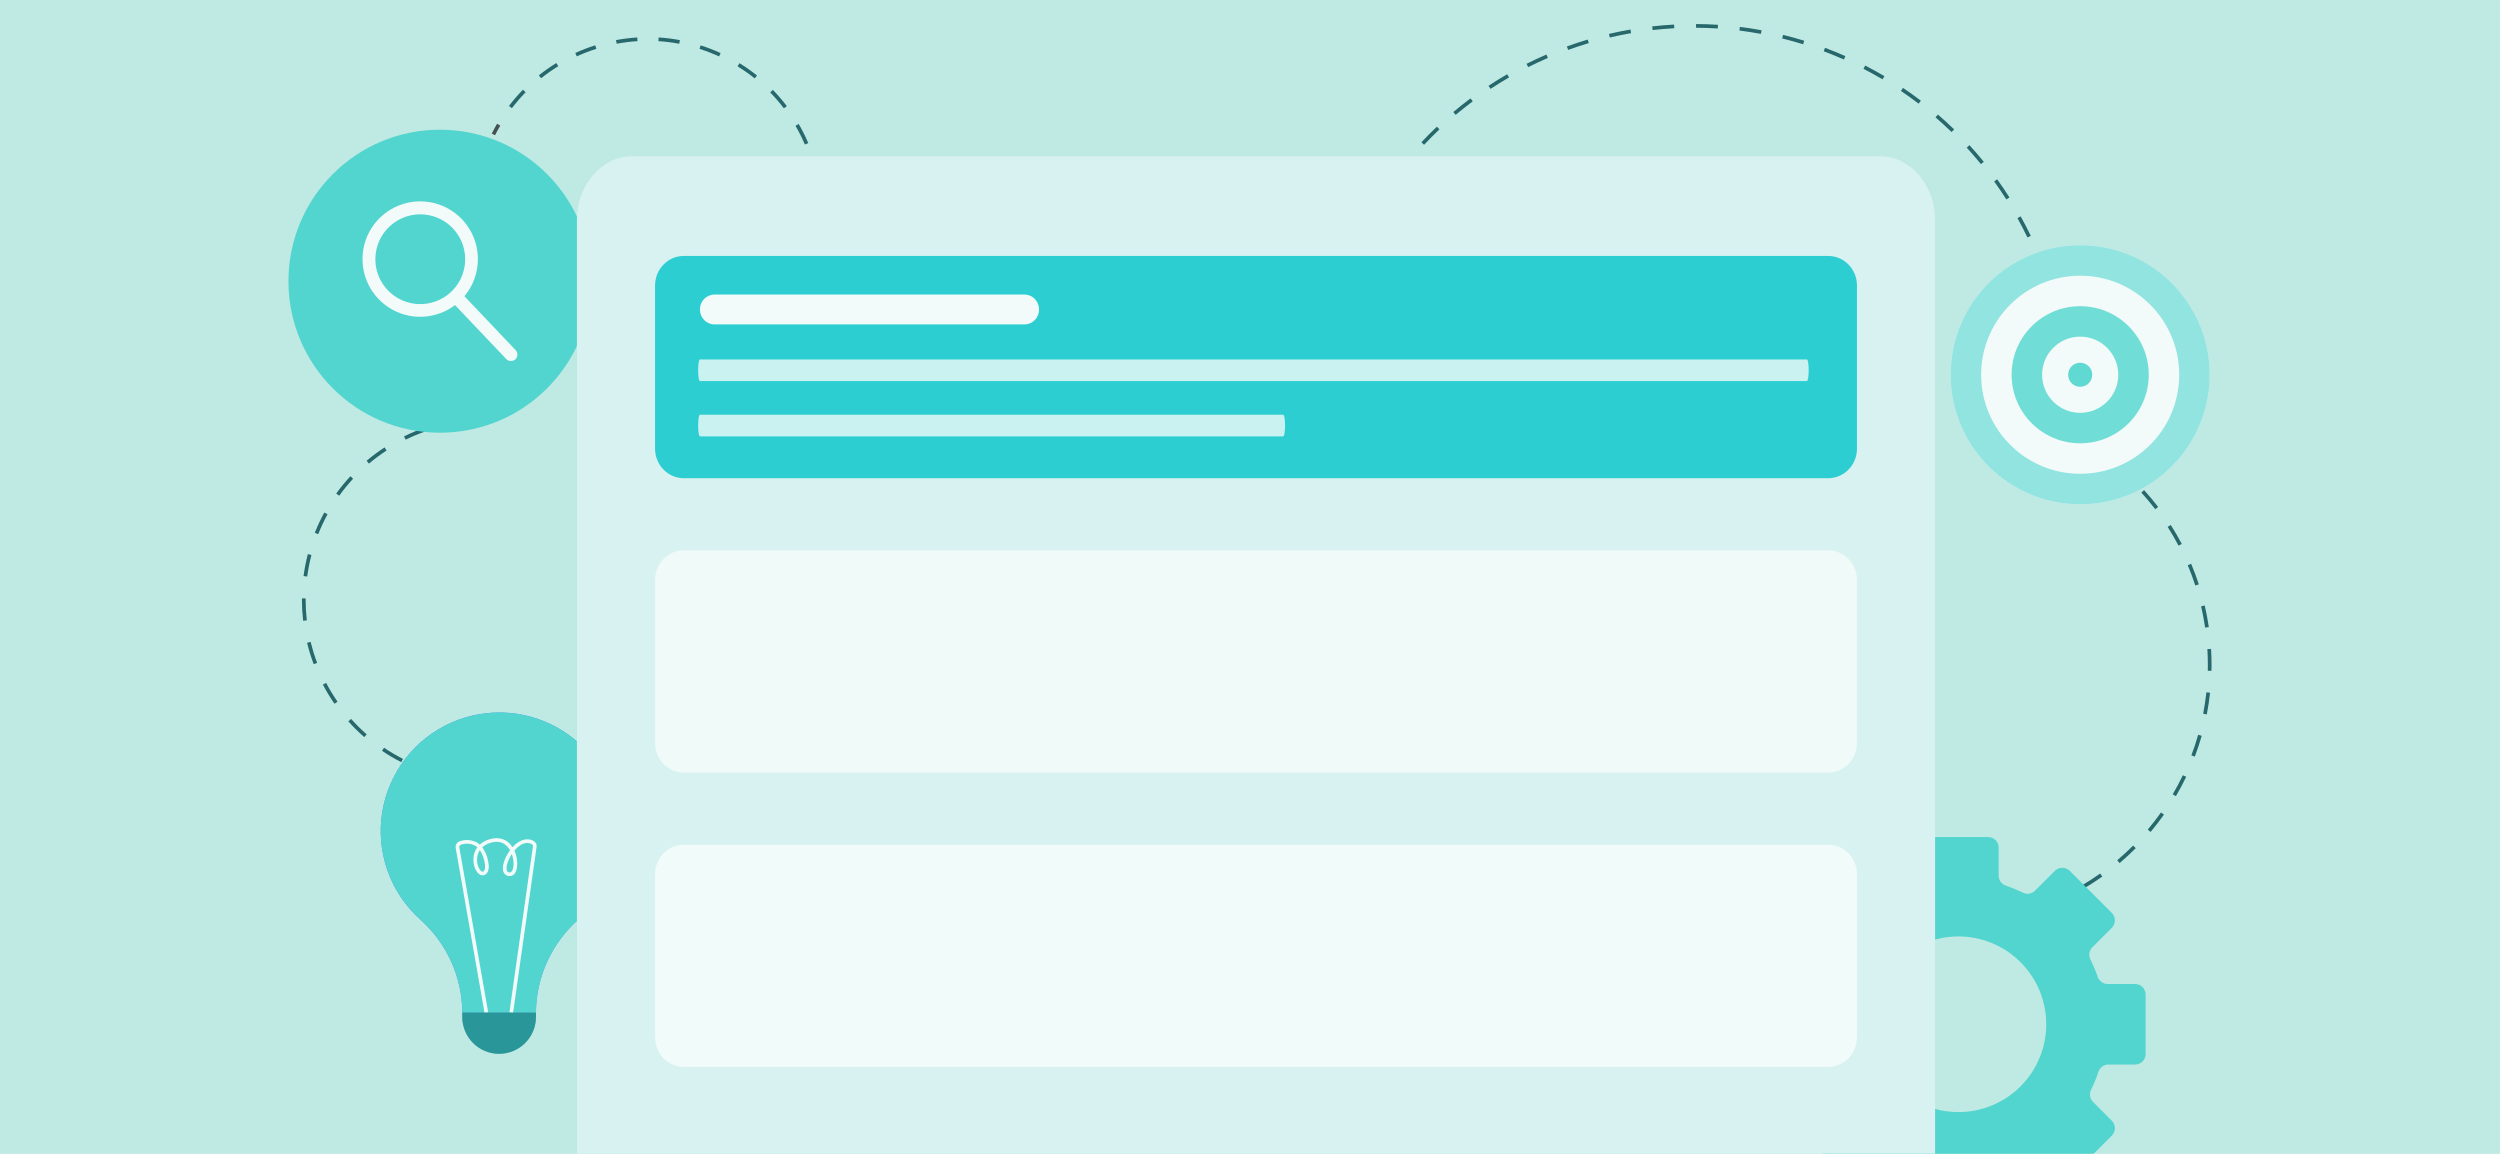 <svg width="208" height="96" viewBox="0 0 208 96" fill="none" xmlns="http://www.w3.org/2000/svg">
<g clip-path="url(#clip0_6057_11509)">
<rect width="208" height="96" fill="#BFE9E3"/>
<g opacity="0.8" clip-path="url(#clip1_6057_11509)">
<path d="M154.461 89.11L154.16 89.047C154.223 88.749 154.281 88.447 154.333 88.147L154.636 88.2C154.583 88.503 154.524 88.809 154.461 89.11Z" fill="#292A2E"/>
<path d="M130.474 108.736L130.472 108.429C131.081 108.424 131.699 108.396 132.306 108.345L132.332 108.651C131.717 108.703 131.092 108.731 130.474 108.736ZM128.614 108.681C127.999 108.64 127.377 108.574 126.764 108.487L126.808 108.183C127.413 108.269 128.027 108.334 128.636 108.375L128.614 108.681ZM134.178 108.426L134.129 108.122C134.731 108.025 135.337 107.904 135.93 107.762L136.001 108.061C135.401 108.205 134.787 108.328 134.178 108.426ZM124.934 108.157C124.329 108.024 123.723 107.868 123.133 107.691L123.221 107.397C123.805 107.571 124.403 107.726 125 107.856L124.934 108.157ZM137.792 107.56L137.698 107.268C138.278 107.082 138.859 106.871 139.425 106.641L139.541 106.926C138.967 107.158 138.379 107.372 137.792 107.56ZM121.372 107.092C120.794 106.871 120.219 106.625 119.66 106.361L119.791 106.084C120.343 106.345 120.911 106.587 121.481 106.806L121.372 107.092ZM141.237 106.161L141.1 105.886C141.646 105.615 142.189 105.32 142.713 105.008L142.87 105.272C142.339 105.588 141.789 105.886 141.237 106.161H141.237ZM118.009 105.504C117.473 105.198 116.941 104.868 116.427 104.523L116.599 104.268C117.106 104.609 117.631 104.935 118.16 105.236L118.009 105.504ZM144.434 104.264L144.258 104.012C144.758 103.662 145.251 103.29 145.723 102.903L145.917 103.141C145.439 103.532 144.94 103.91 144.433 104.264H144.434ZM114.925 103.426C114.441 103.043 113.964 102.637 113.509 102.219L113.717 101.993C114.167 102.406 114.637 102.807 115.115 103.185L114.925 103.426ZM147.312 101.911L147.1 101.688C147.543 101.268 147.974 100.826 148.384 100.374L148.612 100.58C148.197 101.038 147.76 101.486 147.312 101.911ZM112.188 100.909C111.765 100.458 111.355 99.986 110.968 99.505L111.207 99.312C111.59 99.787 111.995 100.254 112.412 100.7L112.188 100.909ZM149.808 99.155L149.565 98.966C149.939 98.485 150.3 97.983 150.637 97.474L150.893 97.644C150.552 98.159 150.187 98.667 149.808 99.155L149.808 99.155ZM109.857 98.013C109.507 97.504 109.172 96.976 108.86 96.442L109.126 96.287C109.433 96.814 109.764 97.336 110.11 97.839L109.857 98.013ZM151.861 96.055L151.593 95.906C151.89 95.373 152.171 94.823 152.427 94.269L152.706 94.398C152.447 94.958 152.162 95.516 151.861 96.055ZM107.984 94.802C107.713 94.246 107.46 93.674 107.233 93.1L107.518 92.987C107.743 93.553 107.993 94.119 108.26 94.667L107.984 94.802ZM153.423 92.682L153.135 92.575C153.349 92.005 153.543 91.418 153.714 90.831L154.009 90.917C153.836 91.51 153.639 92.104 153.423 92.681V92.682Z" fill="#292A2E"/>
<path d="M106.608 91.334C106.515 91.04 106.429 90.741 106.348 90.443L106.645 90.362C106.724 90.656 106.81 90.952 106.901 91.242L106.608 91.334Z" fill="#292A2E"/>
<path d="M35.98 64.447C35.683 64.359 35.385 64.261 35.095 64.156L35.2 63.867C35.484 63.97 35.776 64.067 36.067 64.152L35.98 64.447Z" fill="#292A2E"/>
<path d="M33.386 63.413C32.831 63.131 32.295 62.815 31.78 62.466L31.953 62.212C32.457 62.553 32.982 62.863 33.525 63.139L33.386 63.413ZM30.305 61.328C29.837 60.918 29.395 60.48 28.981 60.017L29.21 59.812C29.616 60.267 30.049 60.696 30.507 61.097L30.305 61.328ZM27.828 58.553C27.474 58.042 27.152 57.51 26.863 56.96L27.135 56.817C27.418 57.356 27.734 57.877 28.081 58.378L27.828 58.553ZM26.099 55.261C25.879 54.679 25.696 54.085 25.549 53.481L25.848 53.408C25.991 54 26.171 54.582 26.387 55.152L26.099 55.261ZM25.221 51.648C25.155 51.074 25.122 50.498 25.121 49.921V49.787L25.429 49.79V49.921C25.429 50.486 25.461 51.051 25.526 51.612L25.221 51.648ZM25.559 47.969L25.255 47.928C25.337 47.312 25.457 46.702 25.614 46.1L25.911 46.177C25.757 46.767 25.64 47.365 25.559 47.969H25.559ZM26.477 44.442L26.191 44.329C26.42 43.751 26.684 43.188 26.981 42.642L27.251 42.789C26.959 43.324 26.701 43.876 26.477 44.442ZM28.223 41.244L27.973 41.065C28.336 40.56 28.73 40.078 29.153 39.622L29.378 39.831C28.964 40.278 28.578 40.75 28.223 41.244ZM30.698 38.571L30.5 38.336C30.976 37.936 31.475 37.565 31.996 37.225L32.164 37.482C31.654 37.815 31.164 38.178 30.698 38.571V38.571ZM33.751 36.58L33.615 36.304C34.174 36.03 34.748 35.791 35.336 35.588L35.436 35.878C34.861 36.078 34.298 36.312 33.751 36.58V36.58Z" fill="#00474F"/>
<path d="M37.2 35.387L37.136 35.087C37.438 35.022 37.747 34.967 38.052 34.921L38.099 35.225C37.798 35.27 37.496 35.324 37.2 35.387Z" fill="#292A2E"/>
<path d="M51.413 69.161C51.415 67.515 51.005 65.895 50.222 64.448C49.438 63.001 48.305 61.772 46.926 60.875C45.546 59.977 43.965 59.439 42.324 59.309C40.684 59.179 39.036 59.461 37.533 60.13C36.029 60.799 34.717 61.833 33.715 63.139C32.713 64.444 32.053 65.98 31.796 67.605C31.539 69.23 31.693 70.894 32.243 72.445C32.793 73.996 33.722 75.385 34.946 76.486C36.044 77.458 36.925 78.651 37.532 79.987C38.138 81.323 38.455 82.772 38.463 84.239V84.25L44.59 84.257V84.247C44.6 82.781 44.92 81.334 45.528 80C46.135 78.667 47.018 77.476 48.118 76.507C49.154 75.584 49.983 74.453 50.551 73.186C51.119 71.92 51.413 70.548 51.413 69.161Z" fill="#367CFF"/>
<path d="M51.413 69.161C51.415 67.515 51.005 65.895 50.222 64.448C49.438 63.001 48.305 61.772 46.926 60.875C45.546 59.977 43.965 59.439 42.324 59.309C40.684 59.179 39.036 59.461 37.533 60.13C36.029 60.799 34.717 61.833 33.715 63.139C32.713 64.444 32.053 65.98 31.796 67.605C31.539 69.23 31.693 70.894 32.243 72.445C32.793 73.996 33.722 75.385 34.946 76.486C36.044 77.458 36.925 78.651 37.532 79.987C38.138 81.323 38.455 82.772 38.463 84.239V84.25L44.59 84.257V84.247C44.6 82.781 44.92 81.334 45.528 80C46.135 78.667 47.018 77.476 48.118 76.507C49.154 75.584 49.983 74.453 50.551 73.186C51.119 71.92 51.413 70.548 51.413 69.161Z" fill="#36CFC9"/>
<path d="M40.314 84.279L37.913 70.553C37.892 70.433 37.916 70.309 37.98 70.205C38.044 70.1 38.144 70.023 38.261 69.988C38.496 69.905 38.746 69.873 38.995 69.894C39.243 69.914 39.484 69.987 39.703 70.107C39.78 70.155 39.853 70.209 39.921 70.269C40.148 70.066 40.417 69.917 40.709 69.832C41.601 69.556 42.155 69.907 42.462 70.251C42.527 70.325 42.587 70.404 42.641 70.487C43.06 70.026 43.54 69.787 43.98 69.836C44.088 69.84 44.194 69.865 44.291 69.911C44.389 69.956 44.476 70.021 44.548 70.101C44.623 70.195 44.658 70.314 44.647 70.434L42.686 84.277L42.382 84.234L44.343 70.391C44.344 70.374 44.347 70.187 43.946 70.142C43.581 70.1 43.166 70.333 42.798 70.773C43.074 71.374 43.103 72.092 42.918 72.514C42.884 72.618 42.819 72.71 42.732 72.778C42.645 72.845 42.54 72.885 42.431 72.892C42.328 72.9 42.226 72.878 42.136 72.83C42.045 72.781 41.971 72.708 41.921 72.618C41.689 72.191 41.978 71.41 42.346 70.865C42.375 70.822 42.404 70.78 42.434 70.74C42.377 70.638 42.309 70.543 42.232 70.456C41.873 70.053 41.391 69.942 40.8 70.125C40.551 70.196 40.322 70.321 40.129 70.492C40.392 70.862 40.565 71.289 40.631 71.737C40.748 72.362 40.559 72.625 40.437 72.726C40.375 72.778 40.3 72.812 40.221 72.824C40.141 72.837 40.06 72.828 39.985 72.798C39.632 72.657 39.364 72.054 39.387 71.454C39.395 71.108 39.51 70.774 39.715 70.496C39.662 70.449 39.604 70.406 39.544 70.369C39.362 70.272 39.162 70.214 38.956 70.198C38.751 70.183 38.545 70.211 38.351 70.281C38.305 70.295 38.267 70.325 38.242 70.365C38.217 70.406 38.208 70.454 38.216 70.5L40.617 84.226L40.314 84.279ZM42.582 71.063C42.225 71.604 42.054 72.218 42.191 72.472C42.214 72.512 42.249 72.545 42.291 72.565C42.333 72.585 42.38 72.591 42.426 72.584C42.51 72.582 42.581 72.517 42.636 72.39C42.773 72.077 42.756 71.541 42.582 71.063ZM39.924 70.731C39.781 70.95 39.701 71.204 39.693 71.466C39.672 72.006 39.914 72.439 40.097 72.512C40.121 72.522 40.147 72.525 40.172 72.521C40.197 72.517 40.221 72.506 40.24 72.489C40.284 72.452 40.422 72.294 40.328 71.794C40.271 71.415 40.133 71.052 39.924 70.731V70.731Z" fill="white"/>
<path d="M38.463 84.25L44.59 84.257L44.59 84.615C44.589 85.427 44.265 86.206 43.69 86.78C43.115 87.354 42.335 87.676 41.523 87.675C41.121 87.674 40.722 87.595 40.351 87.44C39.979 87.286 39.642 87.06 39.358 86.775C39.074 86.49 38.848 86.152 38.695 85.781C38.541 85.409 38.462 85.01 38.463 84.608L38.463 84.25Z" fill="#006D75"/>
<path opacity="0.5" d="M38.463 84.25L44.59 84.257L44.59 84.615C44.589 85.427 44.265 86.206 43.69 86.78C43.115 87.354 42.335 87.676 41.523 87.675C41.121 87.674 40.722 87.595 40.351 87.44C39.979 87.286 39.642 87.06 39.358 86.775C39.074 86.49 38.848 86.152 38.695 85.781C38.541 85.409 38.462 85.01 38.463 84.608L38.463 84.25Z" fill="#08979C"/>
<path d="M41.189 11.253L40.914 11.116C41.053 10.839 41.202 10.563 41.357 10.296L41.623 10.451C41.471 10.712 41.325 10.982 41.189 11.253Z" fill="#292A2E"/>
<path d="M67.934 15.369C67.842 14.795 67.714 14.226 67.553 13.668L67.848 13.582C68.013 14.153 68.143 14.733 68.238 15.32L67.934 15.369ZM66.967 12.025C66.738 11.49 66.477 10.97 66.185 10.466L66.451 10.313C66.749 10.827 67.016 11.359 67.249 11.905L66.967 12.025ZM65.219 9.014C64.868 8.551 64.488 8.11 64.082 7.693L64.302 7.478C64.717 7.904 65.105 8.355 65.464 8.829L65.219 9.014ZM42.59 8.999L42.346 8.813C42.706 8.34 43.094 7.89 43.509 7.464L43.729 7.679C43.323 8.095 42.943 8.536 42.591 9L42.59 8.999ZM62.79 6.522C62.336 6.158 61.859 5.823 61.364 5.518L61.525 5.257C62.031 5.569 62.518 5.911 62.982 6.282L62.79 6.522ZM45.022 6.509L44.83 6.269C45.295 5.898 45.782 5.556 46.288 5.245L46.449 5.506C45.953 5.811 45.477 6.146 45.023 6.509L45.022 6.509ZM59.827 4.696C59.298 4.453 58.755 4.243 58.201 4.066L58.294 3.773C58.86 3.954 59.415 4.169 59.955 4.417L59.827 4.696ZM47.989 4.688L47.861 4.409C48.402 4.162 48.957 3.949 49.523 3.769L49.616 4.062C49.061 4.238 48.518 4.447 47.989 4.688ZM56.511 3.64C55.94 3.533 55.362 3.461 54.781 3.425L54.8 3.117C55.393 3.154 55.984 3.227 56.568 3.337L56.511 3.64ZM51.307 3.639L51.251 3.336C51.835 3.228 52.426 3.155 53.019 3.118L53.038 3.425C52.457 3.461 51.879 3.532 51.307 3.638V3.639Z" fill="#00474F"/>
<path d="M68.416 18.031L68.109 18.022C68.118 17.72 68.116 17.413 68.105 17.11L68.412 17.099C68.424 17.409 68.425 17.722 68.416 18.031Z" fill="#292A2E"/>
<path d="M36.605 36.001C43.566 36.001 49.209 30.358 49.209 23.397C49.209 16.436 43.566 10.793 36.605 10.793C29.643 10.793 24 16.436 24 23.397C24 30.358 29.643 36.001 36.605 36.001Z" fill="#36CFC9"/>
<path d="M111.652 23.665L111.36 23.57C111.454 23.279 111.554 22.983 111.657 22.693L111.947 22.796C111.844 23.083 111.745 23.375 111.652 23.665Z" fill="#292A2E"/>
<path d="M171.032 26.586C170.905 25.998 170.758 25.408 170.597 24.83L170.892 24.747C171.056 25.331 171.204 25.927 171.333 26.52L171.032 26.586ZM170.058 23.102C169.863 22.534 169.648 21.964 169.42 21.409L169.704 21.292C169.934 21.853 170.152 22.429 170.349 23.002L170.058 23.102ZM112.6 21.107L112.317 20.988C112.552 20.429 112.808 19.87 113.075 19.325L113.351 19.461C113.086 20 112.833 20.554 112.6 21.107ZM168.683 19.756C168.422 19.214 168.143 18.673 167.851 18.148L168.12 17.999C168.414 18.529 168.697 19.075 168.96 19.622L168.683 19.756ZM114.198 17.862L113.93 17.71C114.23 17.183 114.549 16.657 114.88 16.148L115.137 16.316C114.811 16.819 114.494 17.34 114.198 17.862ZM166.928 16.593C166.605 16.086 166.265 15.581 165.914 15.093L166.163 14.914C166.517 15.405 166.862 15.916 167.187 16.428L166.928 16.593ZM116.168 14.826L115.921 14.644C116.281 14.155 116.66 13.671 117.049 13.204L117.285 13.401C116.9 13.863 116.525 14.342 116.168 14.826ZM164.814 13.655C164.436 13.189 164.038 12.728 163.632 12.285L163.858 12.077C164.268 12.525 164.67 12.991 165.052 13.461L164.814 13.655ZM118.484 12.045L118.26 11.834C118.675 11.392 119.109 10.956 119.55 10.538L119.762 10.761C119.325 11.175 118.895 11.606 118.484 12.045ZM162.371 10.986C161.939 10.567 161.49 10.157 161.034 9.764L161.235 9.532C161.694 9.928 162.148 10.343 162.584 10.766L162.371 10.986ZM121.112 9.556L120.915 9.321C121.378 8.93 121.861 8.548 122.347 8.185L122.532 8.431C122.048 8.791 121.571 9.169 121.112 9.556ZM159.63 8.624C159.152 8.259 158.657 7.904 158.159 7.568L158.33 7.313C158.834 7.652 159.334 8.011 159.816 8.379L159.63 8.624ZM124.013 7.393L123.844 7.136C124.351 6.803 124.874 6.48 125.399 6.176L125.553 6.442C125.032 6.743 124.514 7.063 124.013 7.393ZM156.627 6.601C156.111 6.296 155.577 6.002 155.043 5.728L155.183 5.454C155.723 5.732 156.262 6.029 156.783 6.337L156.627 6.601ZM127.146 5.584L127.008 5.309C127.55 5.037 128.107 4.777 128.664 4.537L128.786 4.82C128.235 5.057 127.683 5.314 127.146 5.584ZM153.41 4.949C152.861 4.707 152.297 4.478 151.734 4.267L151.842 3.979C152.41 4.192 152.98 4.423 153.534 4.668L153.41 4.949ZM130.469 4.153L130.364 3.864C130.934 3.657 131.518 3.465 132.1 3.291L132.187 3.585C131.611 3.757 131.033 3.948 130.469 4.153ZM150.022 3.683C149.446 3.505 148.859 3.342 148.278 3.199L148.351 2.901C148.938 3.045 149.531 3.21 150.112 3.389L150.022 3.683ZM133.935 3.12L133.865 2.821C134.456 2.683 135.058 2.56 135.655 2.456L135.707 2.758C135.116 2.86 134.52 2.983 133.935 3.12ZM146.508 2.818C145.916 2.709 145.314 2.616 144.719 2.541L144.757 2.237C145.358 2.312 145.966 2.406 146.563 2.516L146.508 2.818ZM137.498 2.501L137.463 2.196C138.066 2.128 138.678 2.077 139.283 2.044L139.3 2.351C138.701 2.383 138.094 2.434 137.498 2.501ZM142.917 2.371C142.318 2.332 141.71 2.31 141.109 2.307L141.11 2C141.718 2.003 142.332 2.025 142.937 2.064L142.917 2.371Z" fill="#00474F"/>
<path d="M171.493 29.282C171.455 28.98 171.412 28.674 171.365 28.374L171.669 28.327C171.716 28.63 171.76 28.938 171.798 29.244L171.493 29.282Z" fill="#292A2E"/>
<path d="M176.893 39.706C176.671 39.499 176.441 39.295 176.21 39.097L176.409 38.864C176.644 39.063 176.877 39.271 177.103 39.481L176.893 39.706Z" fill="#292A2E"/>
<path d="M162.953 76.912L162.945 76.605C163.543 76.59 164.147 76.548 164.741 76.482L164.775 76.787C164.172 76.854 163.559 76.896 162.953 76.912ZM161.127 76.884C160.521 76.849 159.91 76.787 159.31 76.702L159.354 76.398C159.945 76.482 160.548 76.543 161.145 76.577L161.127 76.884ZM166.58 76.51L166.521 76.209C167.108 76.093 167.697 75.951 168.271 75.787L168.356 76.082C167.772 76.249 167.175 76.393 166.58 76.51H166.58ZM170.088 75.506L169.979 75.219C170.539 75.006 171.095 74.767 171.634 74.508L171.767 74.785C171.22 75.047 170.655 75.29 170.088 75.506H170.088ZM173.378 73.924L173.222 73.659C173.737 73.355 174.245 73.025 174.732 72.678L174.91 72.929C174.416 73.281 173.9 73.615 173.377 73.924L173.378 73.924ZM176.352 71.807L176.154 71.573C176.609 71.186 177.054 70.775 177.477 70.35L177.695 70.567C177.265 70.999 176.814 71.416 176.352 71.808L176.352 71.807ZM178.927 69.22L178.692 69.022C179.078 68.564 179.448 68.085 179.793 67.598L180.043 67.775C179.693 68.27 179.318 68.756 178.926 69.221L178.927 69.22ZM181.034 66.242L180.77 66.086C181.072 65.572 181.357 65.037 181.614 64.498L181.891 64.63C181.63 65.178 181.341 65.72 181.034 66.243L181.034 66.242ZM182.61 62.951L182.322 62.843C182.534 62.284 182.724 61.709 182.887 61.134L183.182 61.217C183.016 61.801 182.824 62.384 182.609 62.952L182.61 62.951ZM183.605 59.441L183.304 59.383C183.417 58.796 183.507 58.197 183.571 57.602L183.877 57.635C183.811 58.239 183.72 58.847 183.605 59.442L183.605 59.441ZM183.995 55.813L183.688 55.806C183.692 55.644 183.693 55.481 183.693 55.319C183.693 54.883 183.68 54.441 183.653 54.006L183.96 53.988C183.987 54.429 184.001 54.876 184.001 55.319C184.001 55.484 183.998 55.649 183.995 55.814L183.995 55.813ZM183.468 52.216C183.381 51.624 183.268 51.029 183.132 50.447L183.432 50.377C183.57 50.967 183.684 51.571 183.772 52.171L183.468 52.216ZM182.648 48.713C182.464 48.144 182.253 47.576 182.021 47.026L182.304 46.906C182.539 47.465 182.754 48.041 182.941 48.618L182.648 48.713ZM181.253 45.397C180.975 44.868 180.671 44.344 180.349 43.841L180.608 43.675C180.934 44.186 181.243 44.718 181.525 45.255L181.253 45.397ZM179.316 42.366C178.952 41.892 178.564 41.427 178.161 40.985L178.388 40.778C178.797 41.227 179.191 41.699 179.559 42.179L179.316 42.366Z" fill="#00474F"/>
<path d="M157.51 76.366C157.21 76.296 156.907 76.22 156.61 76.138L156.692 75.842C156.985 75.922 157.283 75.998 157.579 76.066L157.51 76.366Z" fill="#292A2E"/>
<path d="M173.071 41.954C179.022 41.954 183.846 37.13 183.846 31.179C183.846 25.228 179.022 20.403 173.071 20.403C167.12 20.403 162.296 25.228 162.296 31.179C162.296 37.13 167.12 41.954 173.071 41.954Z" fill="white"/>
<path opacity="0.6" d="M173.071 41.954C179.022 41.954 183.846 37.13 183.846 31.179C183.846 25.228 179.022 20.403 173.071 20.403C167.12 20.403 162.296 25.228 162.296 31.179C162.296 37.13 167.12 41.954 173.071 41.954Z" fill="#36CFC9"/>
<path d="M173.071 39.419C177.622 39.419 181.311 35.73 181.311 31.179C181.311 26.628 177.622 22.939 173.071 22.939C168.52 22.939 164.831 26.628 164.831 31.179C164.831 35.73 168.52 39.419 173.071 39.419Z" fill="white"/>
<path opacity="0.8" d="M173.071 36.883C176.222 36.883 178.776 34.329 178.776 31.179C178.776 28.028 176.222 25.474 173.071 25.474C169.92 25.474 167.366 28.028 167.366 31.179C167.366 34.329 169.92 36.883 173.071 36.883Z" fill="#36CFC9"/>
<path d="M173.071 34.348C174.821 34.348 176.24 32.929 176.24 31.179C176.24 29.428 174.821 28.009 173.071 28.009C171.321 28.009 169.902 29.428 169.902 31.179C169.902 32.929 171.321 34.348 173.071 34.348Z" fill="white"/>
<path opacity="0.9" d="M173.071 32.181C173.624 32.181 174.073 31.732 174.073 31.179C174.073 30.625 173.624 30.177 173.071 30.177C172.518 30.177 172.069 30.625 172.069 31.179C172.069 31.732 172.518 32.181 173.071 32.181Z" fill="#36CFC9"/>
<path d="M177.637 81.868H175.359C175.178 81.868 175.002 81.812 174.854 81.708C174.706 81.603 174.594 81.455 174.534 81.284C174.36 80.784 174.154 80.295 173.917 79.82C173.835 79.656 173.807 79.471 173.837 79.29C173.867 79.109 173.953 78.942 174.083 78.813L175.702 77.194C175.866 77.029 175.959 76.806 175.959 76.573C175.959 76.341 175.866 76.117 175.702 75.953L172.204 72.456C172.039 72.292 171.816 72.2 171.584 72.2C171.351 72.2 171.128 72.292 170.963 72.456L169.315 74.105C169.187 74.233 169.021 74.319 168.842 74.349C168.663 74.379 168.479 74.353 168.315 74.273C167.85 74.046 167.371 73.849 166.88 73.682C166.708 73.623 166.558 73.512 166.452 73.363C166.346 73.215 166.289 73.037 166.289 72.854V70.519C166.289 70.404 166.266 70.29 166.222 70.184C166.178 70.077 166.114 69.981 166.032 69.899C165.951 69.818 165.854 69.753 165.748 69.709C165.641 69.665 165.527 69.642 165.412 69.642H160.467C160.352 69.642 160.238 69.665 160.131 69.709C160.025 69.753 159.928 69.817 159.847 69.899C159.765 69.98 159.701 70.077 159.657 70.183C159.612 70.29 159.59 70.404 159.59 70.519V72.854C159.59 73.037 159.533 73.215 159.427 73.363C159.321 73.512 159.171 73.623 158.999 73.682C158.508 73.849 158.029 74.046 157.564 74.273C157.4 74.353 157.216 74.379 157.037 74.349C156.857 74.319 156.692 74.233 156.564 74.105L154.915 72.456C154.751 72.292 154.528 72.199 154.295 72.199C154.062 72.199 153.839 72.292 153.674 72.456L150.177 75.952C150.012 76.117 149.92 76.34 149.92 76.573C149.92 76.806 150.012 77.029 150.177 77.194L151.796 78.813C151.926 78.942 152.012 79.109 152.042 79.29C152.071 79.471 152.043 79.656 151.962 79.82C151.725 80.294 151.519 80.783 151.346 81.284C151.285 81.455 151.173 81.603 151.025 81.707C150.877 81.812 150.7 81.868 150.519 81.868H148.241C148.126 81.868 148.012 81.891 147.905 81.935C147.799 81.979 147.702 82.043 147.621 82.125C147.539 82.206 147.475 82.303 147.431 82.409C147.387 82.516 147.364 82.63 147.364 82.745V87.691C147.364 87.806 147.387 87.921 147.431 88.027C147.475 88.133 147.539 88.23 147.621 88.312C147.702 88.393 147.799 88.458 147.905 88.502C148.012 88.546 148.126 88.569 148.241 88.568H150.459C150.644 88.568 150.824 88.626 150.973 88.734C151.123 88.843 151.234 88.995 151.292 89.171C151.463 89.685 151.668 90.187 151.905 90.674C151.985 90.839 152.012 91.024 151.983 91.204C151.953 91.384 151.868 91.551 151.739 91.681L150.177 93.243C150.095 93.324 150.031 93.421 149.986 93.527C149.942 93.633 149.92 93.748 149.92 93.863C149.92 93.978 149.942 94.092 149.986 94.198C150.031 94.305 150.095 94.401 150.177 94.482L153.674 97.98C153.839 98.145 154.062 98.237 154.295 98.237C154.528 98.237 154.751 98.145 154.915 97.98L156.447 96.449C156.578 96.319 156.746 96.233 156.928 96.204C157.11 96.174 157.296 96.203 157.461 96.286C157.956 96.533 158.468 96.747 158.992 96.925C159.166 96.984 159.317 97.095 159.425 97.244C159.532 97.393 159.59 97.572 159.59 97.756V99.916C159.59 100.031 159.612 100.145 159.656 100.252C159.7 100.358 159.765 100.455 159.846 100.537C159.928 100.618 160.025 100.683 160.131 100.727C160.238 100.772 160.352 100.794 160.467 100.794H165.412C165.527 100.794 165.641 100.771 165.748 100.727C165.854 100.683 165.951 100.618 166.033 100.537C166.114 100.455 166.179 100.358 166.223 100.252C166.267 100.145 166.289 100.031 166.289 99.916V97.756C166.289 97.572 166.347 97.393 166.454 97.244C166.561 97.095 166.713 96.984 166.886 96.925C167.411 96.747 167.923 96.533 168.418 96.286C168.583 96.203 168.769 96.174 168.951 96.204C169.133 96.233 169.301 96.319 169.432 96.449L170.963 97.98C171.128 98.145 171.351 98.237 171.584 98.237C171.817 98.237 172.04 98.145 172.204 97.98L175.702 94.482C175.784 94.401 175.848 94.305 175.892 94.198C175.937 94.092 175.959 93.978 175.959 93.863C175.959 93.748 175.937 93.633 175.892 93.527C175.848 93.421 175.784 93.324 175.702 93.243L174.14 91.681C174.011 91.551 173.926 91.384 173.896 91.204C173.866 91.024 173.894 90.839 173.974 90.674C174.211 90.187 174.416 89.685 174.587 89.171C174.645 88.995 174.756 88.843 174.906 88.734C175.055 88.626 175.235 88.568 175.419 88.568H177.638C177.753 88.569 177.867 88.546 177.973 88.502C178.08 88.458 178.176 88.393 178.258 88.312C178.339 88.23 178.404 88.133 178.448 88.027C178.492 87.921 178.515 87.806 178.515 87.691V82.745C178.515 82.63 178.492 82.516 178.448 82.409C178.404 82.303 178.339 82.206 178.258 82.125C178.176 82.043 178.08 81.979 177.973 81.935C177.867 81.891 177.752 81.868 177.637 81.868ZM162.94 92.527C161.494 92.527 160.081 92.099 158.879 91.296C157.676 90.492 156.739 89.351 156.186 88.015C155.633 86.68 155.488 85.21 155.77 83.792C156.052 82.374 156.748 81.071 157.77 80.049C158.793 79.027 160.095 78.331 161.513 78.049C162.931 77.766 164.401 77.911 165.737 78.465C167.072 79.018 168.214 79.955 169.017 81.157C169.82 82.359 170.249 83.773 170.249 85.218C170.248 87.157 169.478 89.016 168.108 90.386C166.737 91.757 164.878 92.527 162.94 92.527H162.94Z" fill="#36CFC9"/>
<g filter="url(#filter0_d_6057_11509)">
<path d="M156.386 11H52.614C50.066 11 48 13.376 48 16.307V103.693C48 106.624 50.066 109 52.614 109H156.386C158.934 109 161 106.624 161 103.693V16.307C161 13.376 158.934 11 156.386 11Z" fill="#DEF4F5"/>
</g>
<path opacity="0.9" d="M152.109 45.787H56.891C55.571 45.787 54.5 46.889 54.5 48.249V61.816C54.5 63.176 55.571 64.278 56.891 64.278H152.109C153.429 64.278 154.5 63.176 154.5 61.816V48.249C154.5 46.889 153.429 45.787 152.109 45.787Z" fill="white"/>
<path opacity="0.98" d="M152.109 70.278H56.891C55.571 70.278 54.5 71.381 54.5 72.74V86.308C54.5 87.668 55.571 88.77 56.891 88.77H152.109C153.429 88.77 154.5 87.668 154.5 86.308V72.74C154.5 71.381 153.429 70.278 152.109 70.278Z" fill="white"/>
<path d="M152.109 21.295H56.891C55.571 21.295 54.5 22.397 54.5 23.757V37.325C54.5 38.684 55.571 39.787 56.891 39.787H152.109C153.429 39.787 154.5 38.684 154.5 37.325V23.757C154.5 22.397 153.429 21.295 152.109 21.295Z" fill="#07C7CE"/>
<path d="M85.244 24.508H59.44C58.773 24.508 58.233 25.064 58.233 25.75C58.233 26.436 58.773 26.992 59.44 26.992H85.244C85.91 26.992 86.451 26.436 86.451 25.75C86.451 25.064 85.91 24.508 85.244 24.508Z" fill="white"/>
<path opacity="0.8" d="M106.768 36.306H58.233C58.193 36.306 58.155 36.211 58.127 36.042C58.099 35.874 58.084 35.645 58.084 35.406C58.084 35.167 58.099 34.938 58.127 34.77C58.155 34.601 58.193 34.506 58.233 34.506H106.768C106.808 34.506 106.846 34.601 106.874 34.77C106.902 34.938 106.917 35.167 106.917 35.406C106.917 35.645 106.902 35.874 106.874 36.042C106.846 36.211 106.808 36.306 106.768 36.306Z" fill="white"/>
<path opacity="0.8" d="M150.335 31.706H58.233C58.193 31.706 58.155 31.611 58.127 31.442C58.099 31.274 58.084 31.045 58.084 30.806C58.084 30.567 58.099 30.338 58.127 30.17C58.155 30.001 58.193 29.906 58.233 29.906H150.335C150.375 29.906 150.413 30.001 150.441 30.17C150.469 30.338 150.484 30.567 150.484 30.806C150.484 31.045 150.469 31.274 150.441 31.442C150.413 31.611 150.375 31.706 150.335 31.706Z" fill="white"/>
<path d="M39.322 23.567C38.901 24.482 38.202 25.24 37.325 25.736C36.448 26.232 35.438 26.439 34.437 26.329C33.435 26.219 32.494 25.797 31.746 25.123C30.998 24.448 30.481 23.556 30.268 22.571C30.055 21.587 30.157 20.561 30.559 19.637C30.961 18.714 31.644 17.94 32.51 17.426C33.376 16.912 34.382 16.683 35.385 16.772C36.388 16.861 37.338 17.263 38.1 17.921C38.888 18.603 39.433 19.522 39.653 20.54C39.873 21.558 39.757 22.62 39.322 23.567ZM31.575 20.001C31.178 20.859 31.122 21.836 31.417 22.734C31.713 23.632 32.337 24.384 33.165 24.84C33.994 25.296 34.964 25.421 35.88 25.189C36.797 24.958 37.592 24.388 38.105 23.594C38.617 22.8 38.81 21.841 38.644 20.91C38.477 19.98 37.964 19.147 37.208 18.579C36.452 18.012 35.509 17.752 34.569 17.853C33.629 17.953 32.762 18.406 32.143 19.121C31.913 19.386 31.722 19.682 31.575 20.001Z" fill="white"/>
<path d="M43 29.727C42.963 29.807 42.908 29.877 42.838 29.93C42.768 29.983 42.686 30.019 42.599 30.033C42.512 30.047 42.423 30.04 42.34 30.012C42.257 29.985 42.181 29.937 42.121 29.873L37.564 25.076C37.515 25.024 37.477 24.964 37.452 24.898C37.426 24.832 37.414 24.762 37.416 24.691C37.418 24.62 37.433 24.551 37.462 24.486C37.491 24.421 37.532 24.363 37.583 24.314C37.635 24.266 37.695 24.227 37.761 24.202C37.827 24.177 37.897 24.165 37.968 24.166C38.039 24.168 38.108 24.184 38.173 24.213C38.238 24.241 38.296 24.283 38.345 24.334L42.901 29.131C42.976 29.209 43.025 29.308 43.042 29.414C43.06 29.52 43.045 29.63 43 29.727Z" fill="white"/>
</g>
</g>
<defs>
<filter id="filter0_d_6057_11509" x="44" y="9" width="121" height="106" filterUnits="userSpaceOnUse" color-interpolation-filters="sRGB">
<feFlood flood-opacity="0" result="BackgroundImageFix"/>
<feColorMatrix in="SourceAlpha" type="matrix" values="0 0 0 0 0 0 0 0 0 0 0 0 0 0 0 0 0 0 127 0" result="hardAlpha"/>
<feOffset dy="2"/>
<feGaussianBlur stdDeviation="2"/>
<feComposite in2="hardAlpha" operator="out"/>
<feColorMatrix type="matrix" values="0 0 0 0 0 0 0 0 0 0 0 0 0 0 0 0 0 0 0.02 0"/>
<feBlend mode="normal" in2="BackgroundImageFix" result="effect1_dropShadow_6057_11509"/>
<feBlend mode="normal" in="SourceGraphic" in2="effect1_dropShadow_6057_11509" result="shape"/>
</filter>
<clipPath id="clip0_6057_11509">
<rect width="208" height="96" fill="white"/>
</clipPath>
<clipPath id="clip1_6057_11509">
<rect width="160" height="106.736" fill="white" transform="translate(24 2)"/>
</clipPath>
</defs>
</svg>
